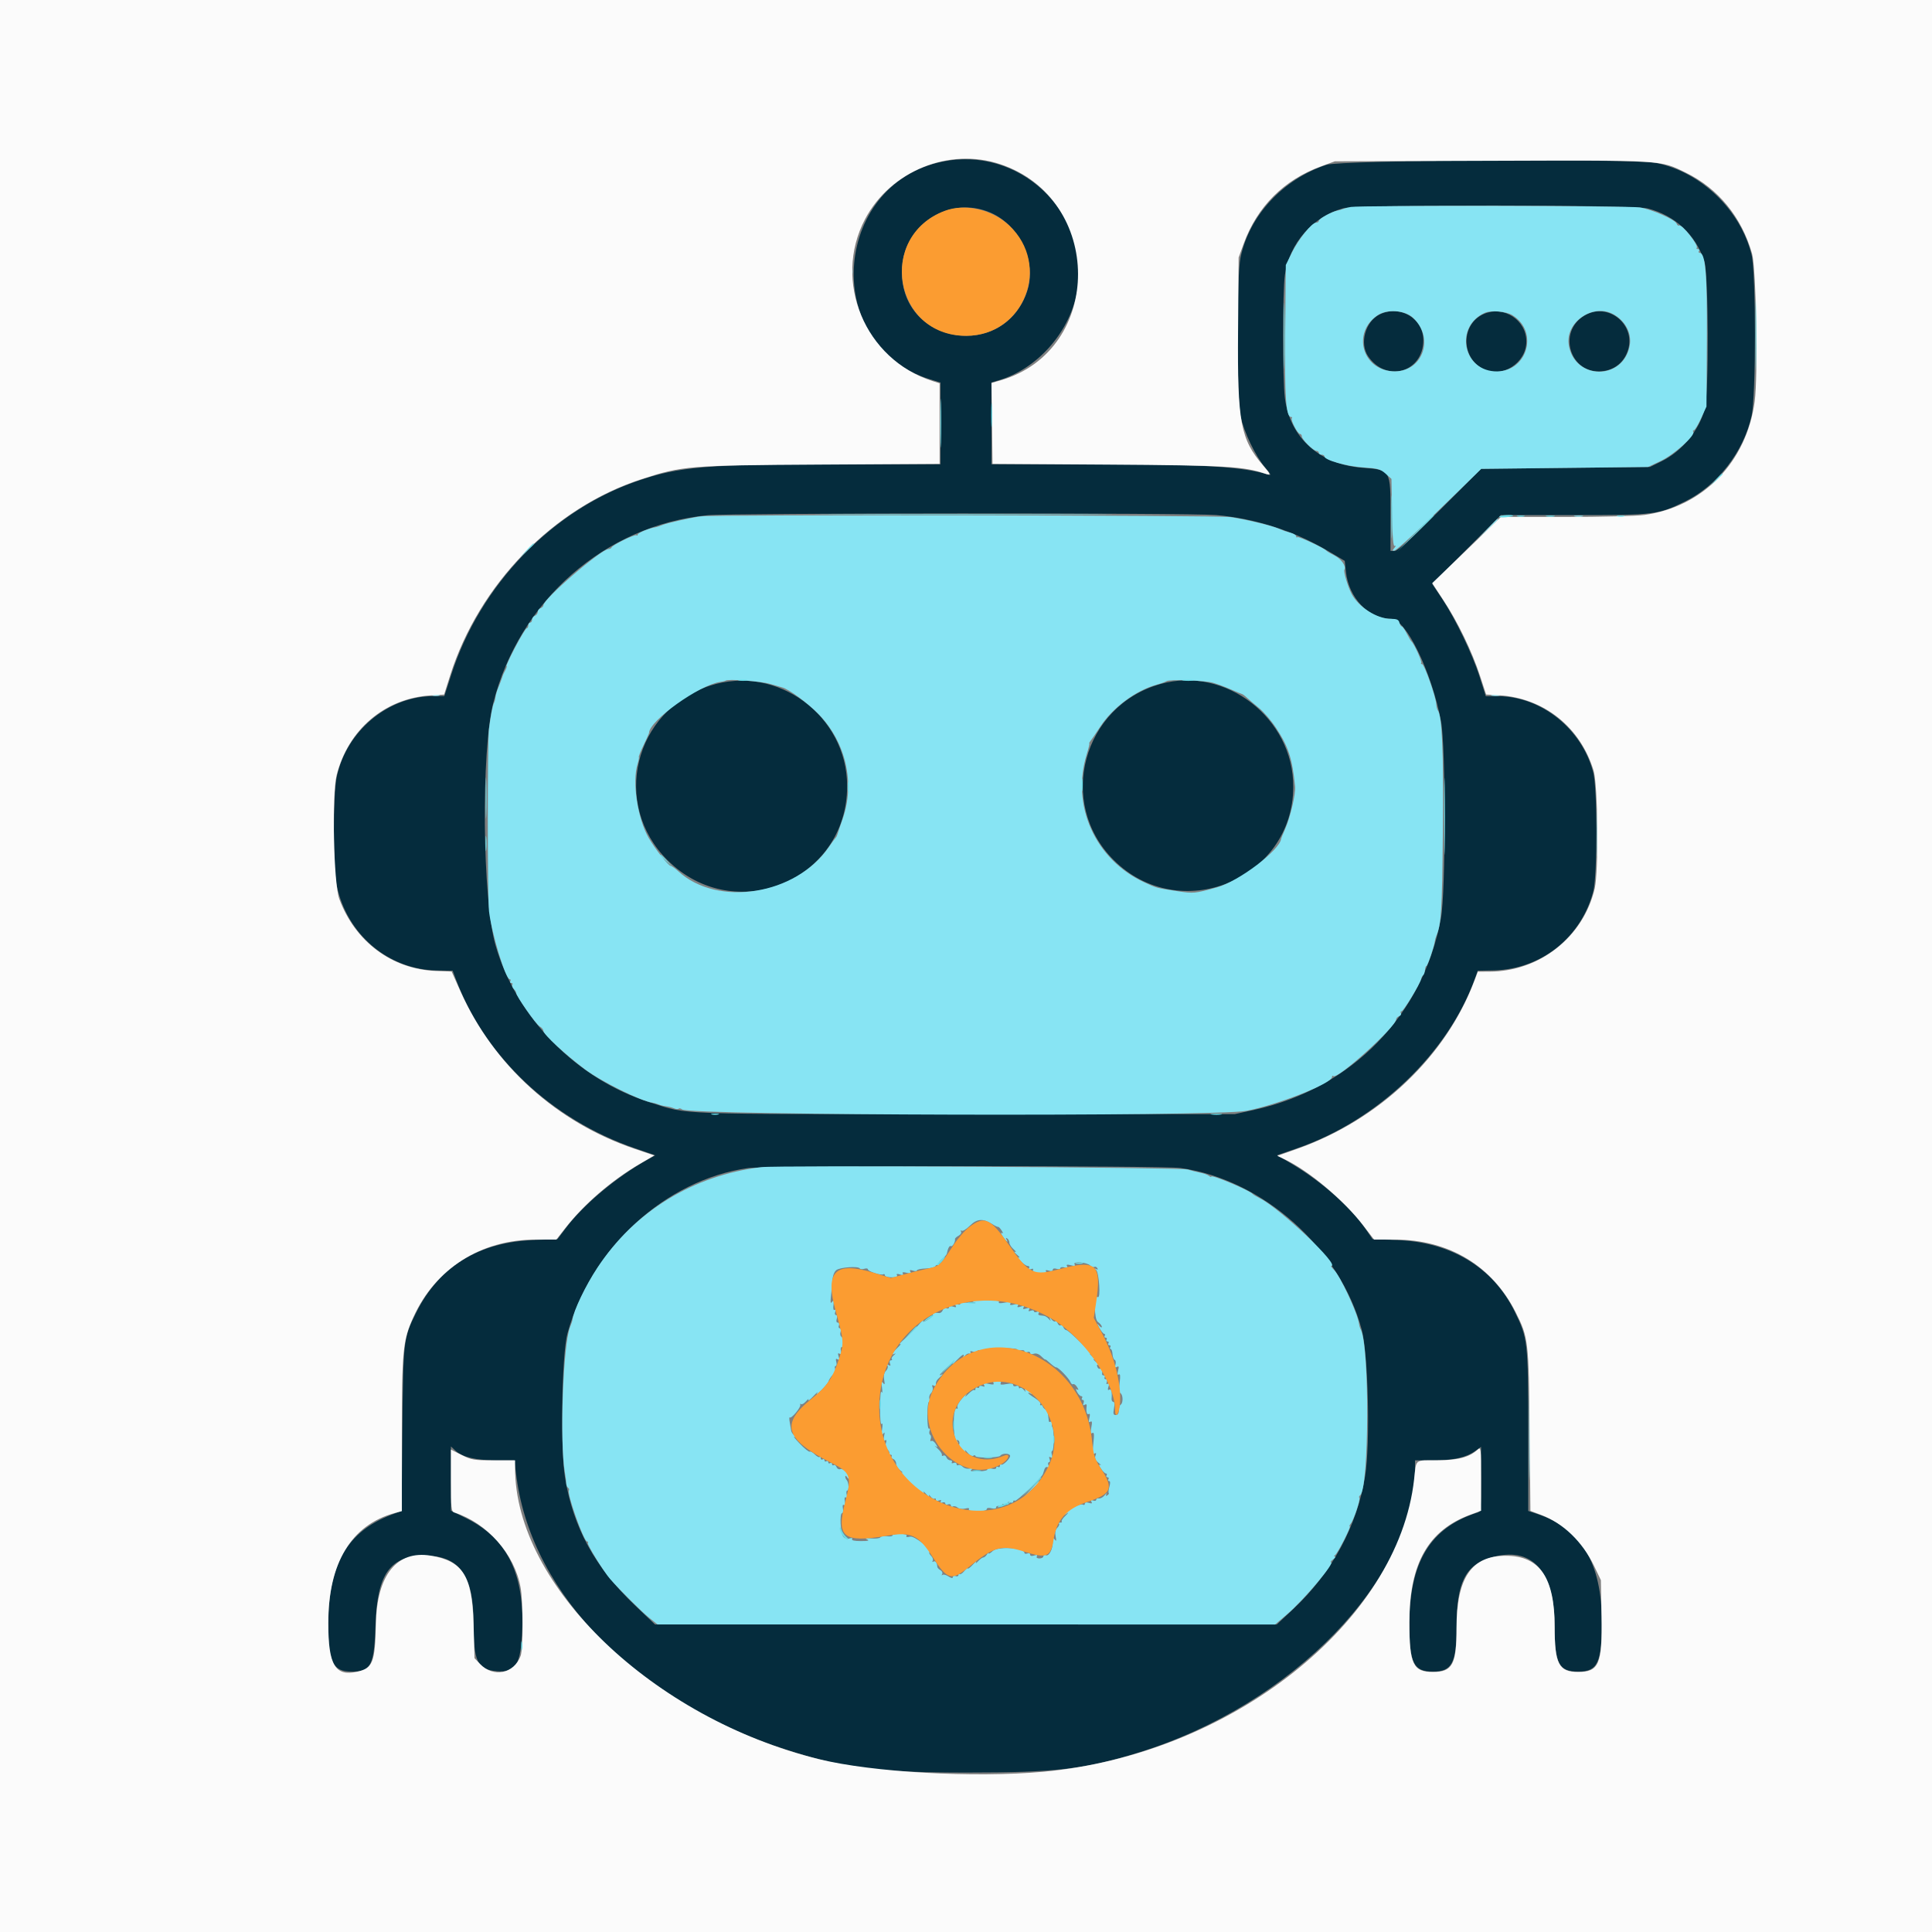 <svg id="svg" version="1.1" xmlns="http://www.w3.org/2000/svg" xmlns:xlink="http://www.w3.org/1999/xlink" width="400" height="400" viewBox="0, 0, 400,400"><rect x="0" y="0" width="400" height="400" fill="#808080" stroke="none"/><g id="svgg"><path id="path0" d="M196.474 33.226 C 172.470 36.762,169.453 71.389,192.527 78.528 L 194.727 79.209 194.727 87.665 L 194.727 96.121 174.023 96.107 C 146.420 96.090,140.473 96.593,131.652 99.690 C 114.109 105.851,99.423 121.181,93.475 139.539 L 91.992 144.117 89.633 144.129 C 80.298 144.176,71.719 151.372,69.714 160.837 C 68.929 164.537,68.939 179.641,69.728 183.398 C 71.856 193.532,80.449 200.780,90.512 200.929 L 93.718 200.977 94.378 202.734 C 100.399 218.779,114.158 231.769,131.462 237.746 L 135.654 239.194 134.198 240.007 C 127.664 243.657,120.861 249.334,117.188 254.203 L 115.430 256.534 110.352 256.742 C 99.086 257.204,90.902 262.267,86.202 271.680 C 83.511 277.070,83.486 277.279,83.307 295.953 L 83.145 312.804 80.999 313.626 C 71.838 317.131,67.969 323.900,67.969 336.420 C 67.969 344.148,68.940 346.094,72.796 346.094 C 76.835 346.094,77.479 344.826,77.754 336.328 C 78.094 325.809,80.824 322.045,88.086 322.086 C 95.098 322.125,98.024 326.173,98.038 335.852 C 98.050 344.091,98.810 345.671,102.927 346.012 C 106.519 346.310,107.636 344.826,108.022 339.242 C 108.906 326.443,105.354 318.718,96.582 314.363 L 93.359 312.763 93.359 306.118 L 93.359 299.473 94.289 300.347 C 95.705 301.676,98.520 302.344,102.713 302.344 L 106.473 302.344 106.968 306.036 C 110.233 330.361,132.098 352.406,162.695 362.222 C 174.869 366.128,181.604 366.984,200.195 366.988 C 218.586 366.993,224.552 366.297,235.738 362.843 C 267.638 352.992,292.969 326.801,292.969 303.668 L 292.969 302.344 296.813 302.344 C 300.964 302.344,303.535 301.768,305.440 300.411 L 306.641 299.556 306.641 306.236 C 306.641 312.253,306.573 312.937,305.957 313.134 C 296.109 316.288,291.797 323.369,291.797 336.385 C 291.797 344.321,292.688 346.094,296.680 346.094 C 300.605 346.094,301.563 344.277,301.563 336.827 C 301.563 327.736,303.378 324.046,308.617 322.490 C 317.055 319.985,321.875 325.119,321.875 336.612 C 321.875 344.441,322.729 346.094,326.776 346.094 C 330.751 346.094,331.641 344.223,331.641 335.863 C 331.641 323.632,327.388 316.476,318.335 313.468 L 316.406 312.828 316.400 296.355 C 316.394 277.740,316.316 277.057,313.574 271.484 C 309.144 262.479,300.494 257.197,289.446 256.751 L 284.166 256.538 282.806 254.549 C 279.723 250.043,273.657 244.654,267.636 241.073 L 264.429 239.166 268.584 237.730 C 285.319 231.950,299.963 217.899,305.464 202.344 L 305.947 200.977 309.214 200.910 C 319.049 200.708,327.382 194.108,329.872 184.550 C 330.729 181.257,330.729 163.285,329.870 159.945 C 327.553 150.926,319.123 144.169,310.156 144.142 L 307.617 144.135 306.321 140.062 C 304.811 135.321,301.286 128.013,298.489 123.828 L 296.532 120.898 303.633 113.770 L 310.734 106.641 325.793 106.641 C 342.728 106.641,343.197 106.584,348.828 103.848 C 355.540 100.586,361.002 93.560,362.660 86.056 C 363.577 81.906,363.569 56.493,362.650 52.759 C 360.377 43.524,352.261 35.672,343.019 33.767 C 338.310 32.796,277.659 33.116,274.609 34.128 C 265.610 37.114,258.655 44.624,256.836 53.320 C 256.014 57.248,256.014 82.205,256.836 86.133 C 257.525 89.425,259.947 94.481,261.960 96.827 C 263.092 98.147,263.246 98.479,262.632 98.284 C 257.316 96.597,248.595 96.087,225.391 96.105 L 205.273 96.121 205.273 87.655 L 205.273 79.188 206.836 78.719 C 214.608 76.390,221.166 69.128,222.895 60.938 C 226.190 45.334,212.407 30.879,196.474 33.226 M341.141 43.162 C 346.816 44.640,351.008 48.541,352.868 54.073 C 353.732 56.643,353.827 81.417,352.985 84.570 C 351.760 89.154,348.225 93.442,343.945 95.534 L 341.602 96.680 324.124 96.875 L 306.646 97.070 298.144 105.566 C 292.127 111.579,289.386 114.062,288.766 114.063 L 287.891 114.063 287.891 106.662 C 287.891 97.151,287.978 97.299,282.072 96.842 C 273.212 96.155,267.084 90.649,266.026 82.422 C 265.532 78.582,265.532 60.320,266.026 56.904 C 266.973 50.355,271.798 44.857,278.125 43.115 C 280.966 42.333,338.121 42.376,341.141 43.162 M205.179 44.077 C 211.126 46.700,214.644 54.253,212.687 60.200 C 207.926 74.674,186.719 71.476,186.719 56.284 C 186.719 46.709,196.492 40.246,205.179 44.077 M285.632 65.103 C 282.662 66.567,281.425 71.109,283.266 73.792 C 287.041 79.293,294.655 77.071,294.688 70.459 C 294.712 65.915,289.836 63.031,285.632 65.103 M307.207 65.003 C 302.481 67.061,302.391 73.968,307.058 76.381 C 310.952 78.395,316.016 75.185,316.016 70.703 C 316.016 66.241,311.329 63.207,307.207 65.003 M328.006 65.357 C 322.352 68.780,325.105 77.493,331.643 76.865 C 334.140 76.625,336.043 75.188,336.926 72.875 C 339.014 67.408,332.996 62.336,328.006 65.357 M251.802 106.641 C 259.927 107.360,267.984 109.952,274.988 114.098 L 278.416 116.128 278.647 118.333 C 279.217 123.788,283.344 128.109,287.997 128.121 C 291.070 128.129,296.396 139.058,298.348 149.361 C 299.333 154.566,299.322 184.740,298.332 190.092 C 294.612 210.201,279.923 225.302,259.740 229.763 L 255.664 230.664 200.000 230.664 C 138.616 230.664,142.758 230.817,134.619 228.254 C 119.439 223.474,106.888 210.704,102.582 195.659 C 99.869 186.179,99.589 155.557,102.125 145.563 C 107.510 124.333,125.294 108.745,146.484 106.679 C 151.310 106.209,246.530 106.174,251.802 106.641 M147.007 141.957 C 131.223 147.070,126.510 166.522,138.241 178.136 C 152.159 191.914,175.391 182.304,175.391 162.767 C 175.391 148.121,160.862 137.469,147.007 141.957 M240.283 141.608 C 224.141 146.130,218.756 166.220,230.523 178.023 C 244.174 191.716,267.698 182.157,267.761 162.891 C 267.808 148.707,253.766 137.832,240.283 141.608 M244.389 241.829 C 261.453 244.202,277.407 258.443,281.937 275.344 C 283.273 280.327,283.709 298.814,282.649 305.507 C 281.003 315.901,275.728 325.672,267.717 333.167 L 264.338 336.328 199.976 336.328 L 135.613 336.328 131.479 332.381 C 123.146 324.426,118.730 316.364,116.984 305.925 C 115.989 299.971,116.319 280.322,117.485 276.099 C 122.384 258.365,137.757 244.281,154.883 241.836 C 158.472 241.324,240.710 241.317,244.389 241.829 " stroke="none" fill="#052c3d" fill-rule="evenodd"></path><path id="path1" d="M279.688 42.846 C 279.150 42.934,278.447 43.113,278.125 43.242 C 277.803 43.371,277.225 43.538,276.840 43.613 C 275.690 43.838,273.047 45.300,273.047 45.711 C 273.047 45.922,272.798 46.094,272.494 46.094 C 271.611 46.094,268.849 49.508,267.475 52.298 L 266.211 54.864 266.082 68.545 C 265.953 82.121,266.237 86.328,267.281 86.328 C 267.516 86.328,267.599 86.438,267.465 86.572 C 267.141 86.895,268.658 89.844,269.149 89.844 C 269.359 89.844,269.531 90.073,269.531 90.353 C 269.531 90.985,271.937 93.359,272.577 93.359 C 272.836 93.359,273.047 93.535,273.047 93.750 C 273.047 93.965,273.311 94.141,273.633 94.141 C 273.955 94.141,274.219 94.304,274.219 94.503 C 274.219 95.258,278.758 96.550,282.192 96.773 C 285.272 96.973,285.812 97.123,286.880 98.076 L 288.086 99.153 288.208 106.225 C 288.301 111.551,288.445 113.228,288.794 113.019 C 289.049 112.866,289.008 113.048,288.703 113.424 C 288.236 113.999,288.235 114.088,288.692 113.987 C 289.271 113.859,293.563 109.883,301.679 101.954 L 306.678 97.070 323.945 96.875 L 341.211 96.680 343.873 95.419 C 346.588 94.133,351.025 90.164,350.570 89.428 C 350.446 89.227,350.507 89.063,350.705 89.063 C 350.903 89.063,351.569 87.964,352.185 86.621 L 353.306 84.180 353.389 70.508 C 353.473 56.779,353.104 52.344,351.879 52.344 C 351.679 52.344,351.625 52.168,351.758 51.953 C 351.891 51.738,351.784 51.563,351.520 51.563 C 351.257 51.563,351.154 51.451,351.291 51.314 C 351.764 50.840,348.207 46.339,347.637 46.691 C 347.478 46.790,347.250 46.615,347.130 46.303 C 346.806 45.461,342.035 43.358,339.509 42.944 C 337.404 42.599,281.734 42.508,279.688 42.846 M176.263 56.250 C 176.263 57.002,176.343 57.310,176.441 56.934 C 176.539 56.558,176.539 55.942,176.441 55.566 C 176.343 55.190,176.263 55.498,176.263 56.250 M292.606 65.838 C 297.173 70.180,294.366 77.297,288.256 76.870 C 281.977 76.432,279.959 68.844,285.177 65.299 C 287.183 63.937,290.889 64.206,292.606 65.838 M313.118 65.254 C 318.818 68.777,316.038 77.359,309.353 76.876 C 302.722 76.396,301.291 67.485,307.409 64.774 C 308.722 64.191,311.820 64.452,313.118 65.254 M333.906 65.002 C 336.437 66.319,337.860 68.943,337.421 71.484 C 336.159 78.786,326.036 78.770,324.801 71.464 C 324.015 66.812,329.670 62.798,333.906 65.002 M145.117 106.904 C 143.154 107.149,138.146 108.274,137.109 108.702 C 136.572 108.924,135.957 109.129,135.742 109.157 C 134.535 109.314,132.031 110.337,132.031 110.674 C 132.031 110.890,131.922 110.959,131.789 110.825 C 131.508 110.545,126.822 112.819,126.628 113.330 C 126.556 113.518,126.276 113.672,126.005 113.672 C 124.481 113.672,112.500 124.011,112.500 125.327 C 112.500 125.531,112.236 125.799,111.914 125.923 C 111.592 126.046,111.328 126.398,111.328 126.704 C 111.328 127.010,111.064 127.361,110.742 127.485 C 110.420 127.609,110.156 127.979,110.156 128.308 C 110.156 128.637,109.980 128.906,109.766 128.906 C 109.551 128.906,109.375 129.170,109.375 129.492 C 109.375 129.814,109.228 130.078,109.048 130.078 C 108.869 130.078,107.803 131.836,106.679 133.984 C 105.555 136.133,104.742 137.891,104.871 137.891 C 105.000 137.891,104.886 138.286,104.617 138.770 C 104.349 139.253,104.101 139.780,104.067 139.941 C 104.032 140.103,103.960 140.322,103.906 140.430 C 103.853 140.537,103.772 140.757,103.727 140.918 C 103.682 141.079,103.426 141.738,103.157 142.383 C 102.889 143.027,102.629 143.914,102.580 144.352 C 102.530 144.791,102.392 145.319,102.273 145.524 C 102.011 145.976,101.564 148.320,101.234 150.977 C 100.907 153.605,100.918 185.958,101.247 188.688 C 101.807 193.340,104.671 202.734,105.529 202.734 C 105.736 202.734,105.797 202.910,105.664 203.125 C 105.531 203.340,105.619 203.516,105.859 203.516 C 106.100 203.516,106.196 203.677,106.074 203.875 C 105.952 204.072,106.086 204.468,106.372 204.754 C 106.658 205.040,106.879 205.402,106.864 205.559 C 106.807 206.137,110.998 212.114,111.737 212.510 C 112.157 212.734,112.500 213.149,112.500 213.431 C 112.500 214.149,117.096 218.400,121.094 221.381 C 124.623 224.012,132.579 227.938,135.156 228.320 C 135.479 228.368,136.023 228.528,136.366 228.675 C 136.709 228.823,137.412 228.993,137.928 229.053 C 138.445 229.113,139.182 229.302,139.568 229.473 C 139.953 229.644,140.376 229.676,140.508 229.544 C 140.640 229.412,140.965 229.483,141.230 229.703 C 142.729 230.948,251.567 231.218,258.031 229.993 C 264.514 228.765,275.781 224.311,275.781 222.978 C 275.781 222.729,275.896 222.641,276.036 222.781 C 276.855 223.600,289.062 212.582,289.063 211.022 C 289.063 210.807,289.337 210.525,289.673 210.396 C 290.009 210.267,290.174 209.985,290.041 209.768 C 289.907 209.552,289.967 209.375,290.174 209.375 C 290.571 209.375,293.998 203.738,294.211 202.734 C 294.280 202.412,294.477 202.045,294.648 201.918 C 294.820 201.791,294.990 201.308,295.025 200.844 C 295.060 200.380,295.194 200.000,295.324 200.000 C 295.563 200.000,296.924 196.006,297.055 194.922 C 297.094 194.600,297.240 194.072,297.380 193.750 C 298.389 191.431,298.565 188.615,298.724 172.266 C 298.885 155.760,298.578 148.296,297.688 147.070 C 297.532 146.855,297.383 146.270,297.357 145.770 C 297.279 144.261,294.889 137.500,294.434 137.500 C 294.201 137.500,294.120 137.391,294.253 137.257 C 294.481 137.029,292.758 133.236,292.234 132.813 C 292.101 132.705,291.657 131.958,291.247 131.152 C 290.837 130.347,290.374 129.688,290.218 129.688 C 290.062 129.688,289.843 129.336,289.731 128.906 C 289.570 128.290,289.198 128.125,287.975 128.125 C 285.085 128.125,281.245 125.680,279.827 122.939 C 279.041 121.420,278.115 118.300,278.341 117.935 C 278.764 117.252,277.706 115.736,276.311 115.025 C 275.483 114.603,274.717 114.148,274.609 114.015 C 274.183 113.484,268.828 110.990,268.601 111.216 C 268.468 111.349,268.359 111.272,268.359 111.045 C 268.359 110.818,267.876 110.495,267.285 110.328 C 265.913 109.940,266.009 109.974,264.735 109.445 C 263.104 108.769,257.978 107.538,254.808 107.062 C 252.186 106.669,148.206 106.518,145.117 106.904 M326.079 106.917 C 326.565 107.010,327.268 107.007,327.641 106.909 C 328.015 106.811,327.617 106.735,326.758 106.739 C 325.898 106.743,325.593 106.823,326.079 106.917 M307.993 109.473 L 306.055 111.523 308.105 109.585 C 310.011 107.784,310.335 107.422,310.044 107.422 C 309.982 107.422,309.059 108.345,307.993 109.473 M159.375 141.586 C 160.557 141.939,161.699 142.267,161.914 142.315 C 163.229 142.606,167.369 145.646,169.547 147.919 C 175.146 153.765,177.055 162.149,174.468 169.531 C 173.903 171.143,173.396 172.637,173.342 172.852 C 173.287 173.066,173.143 173.330,173.021 173.438 C 172.899 173.545,172.256 174.424,171.591 175.391 C 164.785 185.290,148.553 187.890,140.430 180.383 C 139.785 179.788,139.082 179.290,138.867 179.277 C 138.365 179.247,135.588 175.711,134.282 173.438 C 131.993 169.455,130.850 161.871,131.989 158.229 C 132.220 157.491,132.343 156.823,132.264 156.743 C 132.184 156.663,132.627 155.550,133.247 154.269 C 133.867 152.989,134.375 151.858,134.375 151.756 C 134.375 149.240,144.850 141.750,149.164 141.181 C 149.671 141.114,150.150 140.996,150.227 140.919 C 150.621 140.525,157.507 141.027,159.375 141.586 M251.133 141.363 C 252.078 141.636,253.748 142.255,254.844 142.740 C 255.939 143.224,256.968 143.650,257.129 143.685 C 257.290 143.721,257.746 144.058,258.141 144.434 C 258.537 144.810,259.663 145.771,260.642 146.569 C 261.622 147.368,263.208 149.214,264.168 150.671 C 266.763 154.612,267.549 157.020,268.134 162.832 C 268.288 164.362,267.141 169.226,266.039 171.719 C 265.617 172.673,265.262 173.537,265.251 173.640 C 264.998 176.011,256.501 182.452,251.953 183.721 C 247.384 184.995,247.117 185.020,243.750 184.504 C 239.257 183.814,239.552 183.893,236.917 182.677 C 226.743 177.983,221.699 166.759,224.999 156.157 C 225.384 154.919,225.623 153.906,225.530 153.906 C 225.436 153.906,225.543 153.687,225.768 153.418 C 225.992 153.149,226.889 151.836,227.761 150.500 C 230.360 146.516,235.090 142.983,239.453 141.765 C 240.420 141.495,241.338 141.168,241.494 141.038 C 242.006 140.610,249.379 140.858,251.133 141.363 M89.551 144.019 C 89.927 144.118,90.542 144.118,90.918 144.019 C 91.294 143.921,90.986 143.841,90.234 143.841 C 89.482 143.841,89.175 143.921,89.551 144.019 M308.891 144.026 C 309.377 144.120,310.080 144.116,310.454 144.018 C 310.827 143.921,310.430 143.844,309.570 143.849 C 308.711 143.853,308.405 143.933,308.891 144.026 M330.633 172.461 C 330.633 176.758,330.690 178.569,330.760 176.486 C 330.830 174.402,330.830 170.887,330.760 168.673 C 330.691 166.460,330.633 168.164,330.633 172.461 M157.617 241.647 C 143.479 243.350,131.396 250.772,123.657 262.507 C 121.214 266.211,118.719 271.429,118.523 273.242 C 118.500 273.457,118.275 274.135,118.024 274.748 C 116.570 278.291,115.850 298.633,116.957 304.883 C 117.109 305.742,117.234 306.749,117.235 307.121 C 117.236 307.493,117.405 307.901,117.609 308.027 C 117.814 308.154,117.894 308.399,117.787 308.573 C 117.356 309.270,120.858 319.141,121.536 319.141 C 121.748 319.141,121.828 319.292,121.713 319.477 C 121.522 319.786,125.031 325.454,126.315 326.911 C 128.402 329.279,132.907 333.758,134.375 334.924 L 136.133 336.321 200.066 336.324 L 264.000 336.328 266.497 334.196 C 269.987 331.217,276.532 323.438,275.548 323.438 C 275.379 323.438,275.583 323.179,276.000 322.864 C 276.417 322.549,276.582 322.282,276.367 322.272 C 276.145 322.262,276.166 322.130,276.415 321.967 C 276.944 321.620,279.802 316.016,279.449 316.016 C 279.313 316.016,279.399 315.777,279.642 315.485 C 280.258 314.742,281.672 310.523,281.434 310.137 C 281.326 309.963,281.390 309.725,281.577 309.610 C 283.484 308.431,283.590 278.410,281.698 275.195 C 281.571 274.980,281.419 274.453,281.360 274.023 C 281.059 271.846,277.502 264.221,276.163 262.882 C 275.738 262.457,275.488 262.109,275.608 262.109 C 277.578 262.109,265.156 250.293,260.938 248.154 C 260.186 247.773,259.482 247.353,259.375 247.220 C 258.765 246.470,250.781 243.112,250.781 243.606 C 250.781 243.738,250.562 243.665,250.293 243.444 C 250.024 243.223,249.277 242.945,248.633 242.826 C 247.988 242.707,246.758 242.394,245.898 242.131 C 244.442 241.685,161.094 241.228,157.617 241.647 M205.469 253.455 C 206.006 253.799,206.542 254.053,206.661 254.019 C 206.779 253.986,207.099 254.316,207.373 254.754 C 207.720 255.310,207.731 255.464,207.410 255.266 C 207.157 255.110,207.252 255.443,207.622 256.007 C 208.266 256.990,208.935 257.509,208.361 256.580 C 208.188 256.301,208.254 256.235,208.533 256.408 C 208.781 256.561,208.984 256.956,208.984 257.285 C 208.984 257.614,209.380 258.232,209.863 258.659 C 210.347 259.085,210.479 259.318,210.156 259.176 C 209.834 259.033,210.010 259.299,210.547 259.766 C 211.084 260.233,211.260 260.483,210.938 260.322 C 210.615 260.162,210.778 260.498,211.299 261.070 C 211.819 261.642,212.489 262.109,212.786 262.109 C 213.100 262.109,213.209 262.301,213.045 262.566 C 212.853 262.876,212.978 262.941,213.433 262.766 C 213.801 262.625,214.007 262.664,213.890 262.854 C 213.627 263.279,214.581 263.672,215.875 263.672 C 216.483 263.672,216.744 263.511,216.576 263.239 C 216.396 262.948,216.580 262.893,217.139 263.070 C 217.652 263.233,217.969 263.165,217.969 262.891 C 217.969 262.625,218.282 262.547,218.750 262.695 C 219.180 262.832,219.531 262.772,219.531 262.563 C 219.531 262.354,219.910 262.282,220.374 262.403 C 220.965 262.557,221.130 262.484,220.927 262.155 C 220.716 261.814,220.926 261.760,221.705 261.955 C 222.499 262.155,222.696 262.100,222.475 261.742 C 222.067 261.082,225.007 261.321,225.715 262.005 C 226.001 262.281,226.384 262.415,226.567 262.302 C 226.750 262.189,227.026 262.302,227.182 262.554 C 227.369 262.857,227.280 262.915,226.916 262.727 C 226.514 262.518,226.524 262.580,226.953 262.959 C 227.554 263.490,227.905 268.901,227.314 268.537 C 226.497 268.031,226.484 273.114,227.302 273.686 C 227.755 274.004,228.125 274.462,228.125 274.706 C 228.125 274.950,227.849 274.808,227.511 274.391 C 227.074 273.851,227.098 273.997,227.596 274.902 C 227.979 275.601,228.442 276.172,228.623 276.172 C 228.804 276.172,228.844 276.348,228.711 276.563 C 228.578 276.777,228.666 276.953,228.906 276.953 C 229.146 276.953,229.234 277.129,229.102 277.344 C 228.969 277.559,229.057 277.734,229.297 277.734 C 229.537 277.734,229.625 277.910,229.492 278.125 C 229.359 278.340,229.447 278.516,229.688 278.516 C 229.928 278.516,230.016 278.691,229.883 278.906 C 229.750 279.121,229.784 279.297,229.957 279.297 C 230.131 279.297,230.301 279.775,230.335 280.359 C 230.369 280.943,230.570 281.479,230.782 281.550 C 230.994 281.620,231.070 282.049,230.952 282.502 C 230.793 283.110,230.869 283.243,231.245 283.011 C 231.637 282.768,231.693 282.942,231.487 283.764 C 231.305 284.488,231.355 284.747,231.643 284.569 C 231.939 284.386,231.989 284.893,231.810 286.244 C 231.643 287.506,231.705 288.275,231.988 288.450 C 232.528 288.784,232.560 290.494,232.031 290.820 C 231.816 290.953,231.641 291.491,231.641 292.015 C 231.641 292.632,231.418 292.969,231.011 292.969 C 230.503 292.969,230.431 292.705,230.638 291.602 C 230.797 290.756,230.741 290.234,230.491 290.234 C 230.269 290.234,230.113 289.927,230.145 289.551 C 230.262 288.155,230.072 287.458,229.646 287.721 C 229.351 287.903,229.302 287.708,229.492 287.109 C 229.681 286.515,229.632 286.316,229.343 286.495 C 229.075 286.661,229.002 286.533,229.148 286.153 C 229.276 285.819,229.176 285.547,228.925 285.547 C 228.674 285.547,228.578 285.371,228.711 285.156 C 228.844 284.941,228.766 284.766,228.539 284.766 C 228.311 284.766,228.146 284.634,228.171 284.473 C 228.289 283.725,228.092 283.177,227.775 283.373 C 227.583 283.492,227.321 283.317,227.194 282.985 C 227.041 282.587,227.127 282.466,227.446 282.631 C 227.712 282.768,227.490 282.498,226.953 282.031 C 226.416 281.564,226.240 281.301,226.563 281.445 C 226.885 281.590,226.709 281.326,226.172 280.859 C 225.635 280.392,225.459 280.142,225.781 280.303 C 226.104 280.463,225.198 279.424,223.769 277.993 C 222.340 276.562,220.996 275.391,220.783 275.391 C 220.570 275.391,220.291 275.116,220.162 274.780 C 220.033 274.444,219.769 274.267,219.575 274.387 C 219.381 274.507,219.112 274.317,218.977 273.965 C 218.842 273.614,218.621 273.436,218.486 273.571 C 218.352 273.706,217.991 273.511,217.685 273.138 C 217.315 272.686,217.214 272.656,217.383 273.047 C 217.608 273.568,217.579 273.568,217.119 273.047 C 216.834 272.725,216.382 272.443,216.113 272.422 C 214.962 272.330,214.813 272.241,215.080 271.809 C 215.270 271.501,215.150 271.433,214.713 271.601 C 214.355 271.738,214.063 271.686,214.063 271.484 C 214.063 271.283,213.770 271.231,213.412 271.368 C 212.950 271.545,212.852 271.473,213.071 271.118 C 213.302 270.745,213.159 270.689,212.500 270.898 C 211.861 271.101,211.701 271.048,211.914 270.703 C 212.127 270.359,211.967 270.305,211.328 270.508 C 210.677 270.714,210.527 270.660,210.752 270.297 C 210.979 269.930,210.789 269.875,209.986 270.076 C 209.216 270.269,208.998 270.216,209.203 269.883 C 209.413 269.544,209.103 269.495,208.026 269.697 C 207.031 269.884,206.646 269.839,206.821 269.556 C 206.995 269.274,206.034 269.153,203.832 269.180 C 201.435 269.208,200.841 269.309,201.563 269.565 C 202.293 269.824,202.072 269.865,200.684 269.729 C 199.645 269.626,198.828 269.709,198.828 269.917 C 198.828 270.121,198.536 270.176,198.178 270.039 C 197.716 269.861,197.617 269.933,197.836 270.288 C 198.065 270.658,197.930 270.719,197.315 270.523 C 196.833 270.370,196.484 270.430,196.484 270.665 C 196.484 270.887,196.243 270.977,195.949 270.864 C 195.654 270.751,195.305 270.940,195.173 271.285 C 195.041 271.630,194.710 271.883,194.439 271.847 C 193.501 271.724,192.923 271.876,193.120 272.194 C 193.228 272.369,192.773 272.834,192.108 273.227 C 191.252 273.733,190.982 273.782,191.181 273.396 C 191.336 273.097,190.859 273.535,190.120 274.370 C 189.382 275.204,188.095 276.492,187.260 277.230 C 186.425 277.968,186.006 278.443,186.328 278.285 C 186.650 278.127,186.431 278.457,185.840 279.019 C 184.708 280.095,184.432 280.684,185.254 280.268 C 185.522 280.131,185.437 280.270,185.065 280.576 C 184.692 280.882,184.502 281.246,184.641 281.386 C 184.781 281.526,184.696 281.641,184.452 281.641 C 184.199 281.641,184.116 281.920,184.258 282.291 C 184.439 282.763,184.366 282.853,183.990 282.621 C 183.645 282.407,183.566 282.452,183.754 282.755 C 183.908 283.005,183.765 283.478,183.436 283.807 C 183.035 284.209,182.909 284.818,183.053 285.660 C 183.223 286.644,183.175 286.788,182.831 286.328 C 182.492 285.875,182.441 286.095,182.607 287.305 C 182.728 288.188,182.689 288.569,182.517 288.180 C 182.347 287.793,182.209 289.200,182.203 291.392 C 182.197 293.700,182.331 295.097,182.532 294.814 C 182.732 294.532,182.773 294.975,182.632 295.898 C 182.448 297.101,182.494 297.326,182.830 296.875 C 183.174 296.413,183.215 296.524,183.024 297.396 C 182.853 298.176,182.914 298.421,183.229 298.226 C 183.535 298.037,183.598 298.199,183.427 298.738 C 183.277 299.211,183.409 299.759,183.757 300.108 C 184.077 300.427,184.229 300.797,184.096 300.930 C 183.963 301.063,184.070 301.172,184.333 301.172 C 184.596 301.172,184.714 301.329,184.596 301.522 C 184.477 301.714,184.642 301.972,184.963 302.095 C 185.284 302.218,185.547 302.655,185.547 303.065 C 185.547 303.475,185.942 304.104,186.426 304.463 C 186.909 304.821,187.041 304.987,186.719 304.832 C 186.396 304.676,186.836 305.294,187.695 306.205 C 189.484 308.101,191.705 309.826,191.248 308.964 C 191.083 308.653,191.330 308.838,191.797 309.375 C 192.264 309.912,192.530 310.088,192.388 309.766 C 192.217 309.378,192.318 309.409,192.685 309.857 C 192.991 310.230,193.356 310.420,193.496 310.280 C 193.636 310.140,193.750 310.226,193.750 310.470 C 193.750 310.723,194.029 310.806,194.400 310.664 C 194.834 310.497,194.957 310.564,194.770 310.867 C 194.588 311.162,194.701 311.239,195.097 311.087 C 195.430 310.959,195.703 311.043,195.703 311.274 C 195.703 311.505,195.967 311.593,196.289 311.469 C 196.611 311.346,196.875 311.450,196.875 311.700 C 196.875 311.951,197.058 312.042,197.283 311.903 C 197.507 311.765,197.944 311.862,198.254 312.119 C 198.580 312.390,199.245 312.480,199.832 312.333 C 200.491 312.167,200.759 312.221,200.596 312.484 C 200.434 312.745,201.052 312.891,202.321 312.891 C 203.507 312.891,204.297 312.717,204.297 312.458 C 204.297 312.191,204.672 312.119,205.273 312.270 C 205.886 312.423,206.250 312.349,206.250 312.071 C 206.250 311.820,206.589 311.716,207.032 311.832 C 207.524 311.961,207.718 311.883,207.557 311.621 C 207.392 311.354,207.602 311.284,208.143 311.425 C 208.688 311.568,208.894 311.497,208.726 311.225 C 208.561 310.959,208.704 310.896,209.116 311.054 C 209.473 311.191,209.766 311.123,209.766 310.902 C 209.766 310.681,209.925 310.599,210.121 310.720 C 210.446 310.921,215.687 305.936,215.923 305.201 C 215.979 305.026,216.123 304.573,216.244 304.194 C 216.364 303.814,216.655 303.624,216.891 303.769 C 217.167 303.940,217.231 303.802,217.071 303.384 C 216.934 303.027,216.986 302.734,217.188 302.734 C 217.389 302.734,217.441 302.442,217.304 302.084 C 217.127 301.622,217.199 301.523,217.554 301.743 C 217.923 301.971,217.984 301.836,217.789 301.221 C 217.644 300.764,217.676 300.391,217.861 300.391 C 218.245 300.391,218.266 295.871,217.884 295.488 C 217.745 295.349,217.738 294.961,217.867 294.624 C 218.022 294.221,217.946 294.109,217.645 294.295 C 217.393 294.450,217.173 294.435,217.155 294.261 C 216.969 292.458,216.857 292.075,216.436 291.815 C 216.168 291.650,215.920 291.358,215.885 291.167 C 215.849 290.976,215.675 290.869,215.498 290.928 C 215.321 290.987,215.278 290.870,215.403 290.668 C 215.528 290.466,215.014 289.920,214.260 289.455 C 213.507 288.989,212.891 288.524,212.891 288.422 C 212.891 288.319,213.066 288.344,213.281 288.477 C 213.496 288.609,213.672 288.626,213.672 288.513 C 213.672 288.401,213.299 288.109,212.843 287.865 C 212.176 287.508,212.068 287.524,212.287 287.949 C 212.436 288.239,212.308 288.172,212.002 287.799 C 211.696 287.426,211.332 287.236,211.192 287.376 C 211.052 287.516,210.938 287.431,210.938 287.187 C 210.938 286.943,210.674 286.844,210.352 286.968 C 210.029 287.092,209.766 286.990,209.766 286.743 C 209.766 286.437,209.311 286.378,208.342 286.560 C 207.322 286.751,206.996 286.701,207.193 286.382 C 207.372 286.093,207.111 285.938,206.445 285.938 C 205.797 285.938,205.521 286.096,205.690 286.370 C 205.877 286.672,205.575 286.718,204.688 286.523 C 203.708 286.308,203.488 286.359,203.726 286.743 C 203.945 287.098,203.847 287.170,203.384 286.993 C 203.027 286.856,202.734 286.924,202.734 287.145 C 202.734 287.365,202.559 287.437,202.344 287.305 C 202.129 287.172,201.953 287.279,201.953 287.542 C 201.953 287.805,201.850 287.918,201.724 287.792 C 201.598 287.666,201.027 288.041,200.455 288.625 C 199.870 289.221,199.671 289.326,200.000 288.863 C 200.322 288.411,200.009 288.657,199.305 289.411 C 198.600 290.165,198.115 291.020,198.226 291.310 C 198.337 291.600,198.275 291.742,198.087 291.626 C 197.263 291.117,197.245 297.818,198.068 298.577 C 198.440 298.920,198.479 298.896,198.239 298.475 C 198.034 298.115,198.076 298.019,198.360 298.194 C 198.599 298.342,198.708 298.688,198.602 298.963 C 198.496 299.238,198.798 299.804,199.272 300.220 C 199.833 300.712,200.031 300.772,199.838 300.391 C 199.675 300.068,199.884 300.225,200.303 300.740 C 200.726 301.259,201.262 301.553,201.509 301.400 C 201.753 301.249,201.953 301.274,201.953 301.455 C 201.953 301.906,206.770 301.849,207.098 301.395 C 207.478 300.868,208.923 300.838,209.120 301.354 C 209.308 301.842,207.584 303.548,207.245 303.209 C 207.128 303.091,207.031 303.210,207.031 303.474 C 207.031 303.737,206.855 303.844,206.641 303.711 C 206.426 303.578,206.250 303.659,206.250 303.891 C 206.250 304.151,205.855 304.213,205.215 304.052 C 204.572 303.891,204.271 303.938,204.419 304.178 C 204.563 304.411,203.850 304.589,202.622 304.626 C 201.067 304.673,200.725 304.587,201.172 304.263 C 201.640 303.924,201.571 303.880,200.828 304.044 C 200.287 304.164,199.661 304.014,199.331 303.684 C 199.020 303.373,198.604 303.218,198.406 303.340 C 198.208 303.462,198.047 303.357,198.047 303.106 C 198.047 302.855,197.775 302.755,197.441 302.883 C 197.093 303.017,196.936 302.951,197.073 302.730 C 197.204 302.518,197.056 302.344,196.745 302.344 C 196.433 302.344,196.072 302.069,195.943 301.733 C 195.814 301.397,195.527 301.234,195.306 301.371 C 195.084 301.508,194.951 301.436,195.010 301.210 C 195.069 300.985,194.669 300.400,194.122 299.912 C 193.575 299.423,193.383 299.199,193.697 299.414 C 194.189 299.752,194.194 299.689,193.735 298.951 C 193.442 298.482,193.033 298.203,192.824 298.332 C 192.607 298.466,192.550 298.294,192.690 297.928 C 192.825 297.578,192.774 297.191,192.578 297.070 C 192.382 296.949,192.332 296.563,192.466 296.212 C 192.601 295.862,192.549 295.675,192.352 295.797 C 192.145 295.925,191.992 294.788,191.992 293.127 C 191.992 291.536,192.143 290.234,192.327 290.234 C 192.511 290.234,192.556 289.958,192.426 289.619 C 192.296 289.281,192.445 288.749,192.758 288.436 C 193.070 288.124,193.216 287.581,193.081 287.229 C 192.917 286.802,192.987 286.684,193.293 286.873 C 193.544 287.028,193.750 286.969,193.750 286.742 C 193.750 286.007,193.891 285.755,194.706 285.029 C 195.147 284.636,195.288 284.427,195.020 284.564 C 194.179 284.991,194.476 284.586,196.173 282.989 C 197.076 282.140,197.571 281.797,197.273 282.227 C 196.975 282.656,197.281 282.437,197.953 281.738 C 199.207 280.435,199.846 280.092,199.408 280.957 C 199.272 281.226,199.426 281.120,199.750 280.723 C 200.093 280.301,200.538 280.123,200.816 280.295 C 201.135 280.492,201.192 280.426,200.988 280.097 C 200.764 279.734,200.903 279.673,201.514 279.867 C 201.972 280.013,202.344 279.960,202.344 279.750 C 202.344 279.541,202.723 279.469,203.186 279.590 C 203.649 279.711,203.930 279.651,203.811 279.456 C 203.686 279.254,205.154 279.100,207.231 279.097 C 209.346 279.094,210.776 279.243,210.647 279.451 C 210.524 279.650,210.800 279.712,211.267 279.590 C 211.730 279.469,212.109 279.548,212.109 279.766 C 212.109 279.984,212.373 280.061,212.695 279.937 C 213.018 279.813,213.281 279.894,213.281 280.117 C 213.281 280.340,213.622 280.413,214.043 280.280 C 214.534 280.124,215.088 280.322,215.605 280.839 C 216.046 281.280,216.406 281.561,216.406 281.464 C 216.406 281.367,216.865 281.712,217.425 282.231 C 217.985 282.750,218.556 283.142,218.694 283.102 C 219.043 283.001,221.333 285.371,221.628 286.139 C 221.761 286.485,222.011 286.681,222.185 286.573 C 222.358 286.466,222.724 286.737,222.998 287.176 C 223.342 287.727,223.354 287.885,223.037 287.689 C 222.689 287.474,222.685 287.605,223.022 288.234 C 223.265 288.690,223.645 289.063,223.865 289.063 C 224.085 289.063,224.156 289.238,224.023 289.453 C 223.891 289.668,223.963 289.844,224.183 289.844 C 224.404 289.844,224.473 290.136,224.335 290.494 C 224.161 290.947,224.232 291.053,224.569 290.845 C 224.868 290.660,225.025 290.747,224.980 291.074 C 224.823 292.219,225.020 293.002,225.406 292.764 C 225.672 292.599,225.720 292.881,225.545 293.580 C 225.348 294.364,225.402 294.570,225.749 294.356 C 226.104 294.137,226.153 294.429,225.947 295.526 C 225.739 296.635,225.789 296.916,226.154 296.691 C 226.525 296.462,226.573 296.949,226.367 298.828 C 226.157 300.739,226.206 301.197,226.593 300.958 C 226.952 300.736,227.010 300.852,226.805 301.385 C 226.607 301.900,226.789 302.333,227.422 302.850 C 227.916 303.253,228.082 303.459,227.792 303.306 C 227.431 303.117,227.476 303.355,227.934 304.053 C 228.303 304.617,228.771 305.078,228.974 305.078 C 229.177 305.078,229.234 305.254,229.102 305.469 C 228.969 305.684,229.057 305.859,229.297 305.859 C 229.537 305.859,229.625 306.035,229.492 306.250 C 229.359 306.465,229.425 306.641,229.637 306.641 C 229.879 306.641,229.901 307.069,229.696 307.783 C 229.516 308.411,229.452 309.009,229.554 309.111 C 229.656 309.213,229.525 309.429,229.263 309.592 C 228.938 309.792,228.877 309.711,229.070 309.338 C 229.227 309.036,229.068 309.141,228.718 309.570 C 228.368 310.000,227.828 310.300,227.517 310.237 C 227.207 310.174,226.953 310.300,226.953 310.517 C 226.953 310.735,226.661 310.801,226.303 310.664 C 225.841 310.486,225.742 310.558,225.961 310.913 C 226.190 311.283,226.055 311.344,225.440 311.148 C 224.928 310.986,224.609 311.054,224.609 311.325 C 224.609 311.567,224.436 311.657,224.223 311.526 C 223.730 311.221,221.287 312.370,220.623 313.220 C 220.166 313.805,220.192 313.816,220.898 313.330 C 221.328 313.035,221.208 313.236,220.630 313.778 C 220.053 314.320,219.687 314.869,219.817 314.999 C 219.946 315.128,219.818 315.234,219.531 315.234 C 219.245 315.234,219.119 315.343,219.252 315.476 C 219.385 315.609,219.230 315.982,218.906 316.306 C 218.507 316.705,218.395 317.286,218.558 318.115 C 218.737 319.029,218.695 319.189,218.389 318.750 C 218.061 318.279,217.980 318.371,217.975 319.220 C 217.966 320.735,217.194 322.244,216.553 321.998 C 216.257 321.884,216.016 321.986,216.016 322.224 C 216.016 322.462,215.654 322.656,215.211 322.656 C 214.723 322.656,214.512 322.487,214.674 322.224 C 214.854 321.933,214.670 321.877,214.111 322.055 C 213.587 322.221,213.281 322.150,213.281 321.860 C 213.281 321.607,213.018 321.502,212.695 321.626 C 212.373 321.749,212.109 321.703,212.109 321.523 C 212.109 320.435,206.618 320.106,205.521 321.129 C 205.063 321.556,204.685 321.767,204.682 321.597 C 204.678 321.428,204.509 321.553,204.305 321.875 C 204.101 322.197,203.772 322.461,203.574 322.461 C 203.375 322.461,202.886 322.821,202.485 323.261 C 202.085 323.700,201.912 323.788,202.100 323.456 C 202.287 323.124,201.980 323.345,201.416 323.948 C 200.852 324.550,200.385 324.902,200.378 324.729 C 200.370 324.556,200.041 324.802,199.645 325.276 C 199.249 325.751,198.815 326.029,198.681 325.895 C 198.547 325.761,198.438 325.851,198.438 326.095 C 198.438 326.338,198.174 326.437,197.852 326.313 C 197.529 326.189,197.266 326.287,197.266 326.530 C 197.266 326.814,196.941 326.758,196.356 326.375 C 195.855 326.047,195.299 325.911,195.121 326.073 C 194.943 326.235,194.916 326.158,195.063 325.903 C 195.209 325.648,195.046 325.280,194.700 325.087 C 194.354 324.893,194.064 324.574,194.056 324.379 C 194.023 323.578,193.643 323.067,193.258 323.305 C 193.030 323.446,192.963 323.372,193.107 323.139 C 193.250 322.908,193.110 322.462,192.796 322.148 C 192.482 321.834,192.312 321.490,192.418 321.384 C 192.964 320.838,189.331 317.915,188.398 318.149 C 187.779 318.304,187.524 318.246,187.686 317.984 C 187.844 317.729,187.349 317.578,186.351 317.578 C 185.479 317.578,184.766 317.723,184.766 317.901 C 184.766 318.079,184.259 318.150,183.640 318.059 C 183.021 317.968,182.406 318.070,182.273 318.285 C 182.140 318.500,181.284 318.602,180.371 318.511 C 179.153 318.391,178.919 318.442,179.492 318.705 C 180.083 318.976,179.774 319.063,178.223 319.064 C 176.940 319.065,176.263 318.918,176.416 318.671 C 176.566 318.428,176.361 318.371,175.885 318.522 C 175.403 318.675,174.914 318.531,174.589 318.139 C 174.007 317.439,173.804 313.281,174.351 313.281 C 174.543 313.281,174.617 312.847,174.516 312.317 C 174.404 311.733,174.486 311.447,174.722 311.593 C 174.962 311.741,175.037 311.438,174.918 310.812 C 174.797 310.178,174.873 309.882,175.118 310.034 C 175.360 310.184,175.428 309.952,175.293 309.436 C 175.172 308.973,175.238 308.594,175.441 308.594 C 175.846 308.594,175.713 306.833,175.275 306.395 C 175.124 306.244,175.003 305.929,175.006 305.697 C 175.009 305.464,175.182 305.537,175.391 305.859 C 175.599 306.182,175.772 306.265,175.775 306.044 C 175.787 305.237,174.579 303.942,174.016 304.158 C 173.696 304.281,173.339 304.103,173.205 303.754 C 173.073 303.410,172.808 303.227,172.615 303.346 C 172.423 303.464,172.266 303.365,172.266 303.125 C 172.266 302.885,172.090 302.797,171.875 302.930 C 171.660 303.062,171.484 302.975,171.484 302.734 C 171.484 302.494,171.309 302.406,171.094 302.539 C 170.879 302.672,170.703 302.584,170.703 302.344 C 170.703 302.104,170.527 302.016,170.313 302.148 C 170.098 302.281,169.922 302.174,169.922 301.911 C 169.922 301.648,169.819 301.535,169.694 301.660 C 169.569 301.785,169.123 301.545,168.703 301.125 C 168.284 300.705,167.807 300.444,167.644 300.545 C 167.481 300.646,166.565 299.910,165.608 298.911 C 164.650 297.911,164.139 297.264,164.472 297.472 C 165.017 297.815,165.017 297.793,164.472 297.252 C 164.139 296.922,163.846 296.483,163.821 296.275 C 163.795 296.068,163.661 295.296,163.524 294.560 C 163.386 293.823,163.382 293.330,163.516 293.464 C 163.842 293.790,165.855 291.358,165.690 290.839 C 165.618 290.614,165.684 290.554,165.836 290.706 C 165.988 290.858,166.456 290.594,166.875 290.120 C 167.295 289.646,167.519 289.521,167.374 289.844 C 167.228 290.166,167.698 289.805,168.418 289.042 C 169.138 288.279,169.470 288.016,169.156 288.456 C 168.842 288.897,169.227 288.630,170.012 287.863 C 170.796 287.096,171.492 286.231,171.559 285.942 C 171.625 285.653,172.001 285.081,172.393 284.670 C 172.786 284.260,173.011 283.674,172.894 283.368 C 172.777 283.063,172.835 282.813,173.023 282.813 C 173.211 282.813,173.265 282.433,173.144 281.970 C 172.984 281.357,173.058 281.211,173.418 281.433 C 173.786 281.661,173.841 281.514,173.633 280.859 C 173.425 280.205,173.480 280.058,173.848 280.286 C 174.208 280.508,174.282 280.362,174.122 279.749 C 174.000 279.285,174.061 278.906,174.255 278.906 C 174.747 278.906,174.702 277.056,174.203 276.748 C 173.979 276.610,173.903 276.160,174.034 275.748 C 174.165 275.337,174.089 275.000,173.867 275.000 C 173.644 275.000,173.563 274.736,173.687 274.414 C 173.811 274.092,173.705 273.828,173.453 273.828 C 173.172 273.828,173.090 273.525,173.242 273.047 C 173.381 272.609,173.312 272.266,173.085 272.266 C 172.863 272.266,172.793 271.973,172.930 271.616 C 173.077 271.233,173.021 271.064,172.793 271.204 C 172.559 271.349,172.467 270.952,172.559 270.194 C 172.680 269.207,172.621 269.068,172.277 269.531 C 171.944 269.980,171.891 269.706,172.048 268.359 C 172.161 267.393,172.300 265.898,172.357 265.039 C 172.421 264.076,172.734 263.273,173.171 262.947 C 173.953 262.365,177.683 262.100,177.995 262.605 C 178.102 262.780,178.528 262.816,178.939 262.685 C 179.351 262.554,179.688 262.605,179.688 262.799 C 179.688 263.227,182.421 264.109,182.877 263.827 C 183.056 263.716,183.203 263.812,183.203 264.039 C 183.203 264.267,183.829 264.453,184.593 264.453 C 185.510 264.453,185.893 264.306,185.716 264.021 C 185.534 263.726,185.729 263.677,186.328 263.867 C 186.943 264.062,187.124 264.011,186.930 263.698 C 186.734 263.381,186.965 263.328,187.721 263.518 C 188.523 263.719,188.713 263.664,188.486 263.296 C 188.264 262.938,188.406 262.877,189.014 263.070 C 189.470 263.215,189.844 263.190,189.844 263.015 C 189.844 262.839,190.675 262.663,191.690 262.624 C 192.706 262.585,193.600 262.364,193.677 262.133 C 193.754 261.903,194.005 261.830,194.234 261.972 C 194.470 262.118,194.539 262.047,194.393 261.810 C 194.250 261.580,194.542 261.069,195.042 260.676 C 195.542 260.283,195.985 259.785,196.027 259.570 C 196.247 258.441,196.576 257.823,196.862 258.000 C 197.180 258.197,197.834 257.098,197.722 256.555 C 197.690 256.400,198.019 256.083,198.452 255.851 C 198.886 255.619,199.121 255.235,198.974 254.998 C 198.825 254.757,198.884 254.676,199.109 254.815 C 199.330 254.952,200.104 254.471,200.830 253.747 C 202.276 252.303,203.545 252.223,205.469 253.455 M316.584 297.070 C 316.584 305.449,316.636 308.821,316.699 304.564 C 316.762 300.307,316.762 293.451,316.699 289.330 C 316.635 285.208,316.584 288.691,316.584 297.070 M213.458 308.301 L 211.914 309.961 213.574 308.417 C 214.487 307.568,215.234 306.820,215.234 306.757 C 215.234 306.461,214.894 306.757,213.458 308.301 " stroke="none" fill="#87e4f3" fill-rule="evenodd"></path><path id="path2" d="M0.000 200.000 L 0.000 400.000 200.000 400.000 L 400.000 400.000 400.000 200.000 L 400.000 0.000 200.000 0.000 L 0.000 0.000 0.000 200.000 M207.106 34.005 C 228.496 41.172,228.581 72.459,207.227 78.722 L 205.273 79.295 205.386 87.668 L 205.498 96.040 229.409 96.194 C 253.642 96.350,257.480 96.567,261.816 98.034 C 263.211 98.505,263.173 98.304,261.495 96.351 C 256.839 90.933,256.181 87.399,256.327 68.600 L 256.445 53.320 257.492 50.455 C 260.298 42.773,265.820 37.251,273.502 34.445 L 276.367 33.398 308.682 33.290 C 344.546 33.170,343.618 33.113,349.013 35.742 C 355.728 39.014,360.591 44.962,362.746 52.539 C 363.600 55.545,364.000 77.776,363.294 83.078 C 361.622 95.643,352.623 104.920,340.465 106.611 C 338.791 106.844,331.489 107.031,324.092 107.031 L 310.742 107.031 303.631 113.884 L 296.521 120.736 298.885 124.333 C 301.833 128.817,304.776 134.913,306.422 139.942 L 307.682 143.793 310.307 143.945 C 319.605 144.484,327.198 150.527,329.938 159.570 C 330.838 162.543,331.002 180.400,330.161 183.974 C 327.798 194.023,318.775 201.135,308.354 201.165 L 305.966 201.172 305.269 203.027 C 299.364 218.752,285.493 231.895,268.484 237.880 L 264.441 239.303 265.912 239.999 C 271.000 242.407,278.238 248.487,282.244 253.717 L 284.483 256.641 288.824 256.646 C 299.994 256.661,308.984 262.092,313.834 271.756 C 316.428 276.924,316.512 277.643,316.693 296.155 L 316.855 312.817 319.074 313.647 C 323.640 315.355,327.635 319.206,330.040 324.219 L 331.445 327.148 331.579 334.695 C 331.753 344.477,331.046 346.159,326.758 346.159 C 322.730 346.159,321.876 344.520,321.873 336.791 C 321.869 326.589,318.774 322.103,311.741 322.106 C 304.652 322.110,301.564 326.653,301.561 337.083 C 301.559 344.590,300.715 346.159,296.680 346.159 C 292.560 346.159,291.797 344.545,291.797 335.832 C 291.797 323.724,295.710 316.823,304.395 313.615 L 306.641 312.786 306.641 306.137 C 306.641 299.804,306.608 299.518,305.950 300.113 C 304.179 301.716,301.877 302.326,297.566 302.335 C 292.816 302.345,293.249 301.991,292.779 306.250 C 289.506 335.890,254.810 363.267,216.016 366.819 C 201.740 368.126,180.638 366.942,169.531 364.211 C 135.265 355.784,106.641 328.352,106.641 303.943 L 106.641 302.344 102.203 302.344 C 98.104 302.344,97.599 302.259,95.563 301.232 L 93.359 300.121 93.359 306.518 C 93.359 312.266,93.429 312.938,94.043 313.137 C 100.911 315.363,106.518 321.708,107.783 328.685 C 108.325 331.675,108.327 341.418,107.786 342.846 C 106.389 346.534,102.140 347.376,99.392 344.509 L 98.242 343.310 98.047 336.206 C 97.774 326.284,95.822 323.176,89.175 322.082 C 82.184 320.931,78.038 326.064,77.826 336.133 C 77.657 344.174,77.190 345.380,73.963 346.107 C 69.393 347.138,67.969 344.745,67.969 336.039 C 67.969 323.593,72.741 315.697,81.738 313.258 L 83.203 312.861 83.203 297.039 C 83.203 279.618,83.409 277.503,85.572 272.734 C 90.167 262.599,99.573 256.641,110.977 256.641 L 115.189 256.641 116.936 254.395 C 120.860 249.352,126.581 244.406,132.474 240.963 L 135.456 239.221 131.497 237.884 C 115.294 232.413,102.184 220.581,95.337 205.249 L 93.508 201.154 90.173 201.019 C 81.138 200.655,73.508 194.943,70.243 186.102 C 69.068 182.919,68.679 164.543,69.700 160.489 C 72.081 151.040,79.701 144.575,89.156 143.979 L 91.948 143.803 93.192 139.872 C 99.168 120.978,114.602 105.125,132.761 99.228 C 141.341 96.442,142.423 96.353,169.824 96.189 L 194.531 96.042 194.531 87.700 L 194.531 79.357 193.066 78.889 C 179.078 74.417,172.332 58.214,179.107 45.361 C 184.360 35.396,196.527 30.461,207.106 34.005 " stroke="none" fill="#fbfbfb" fill-rule="evenodd"></path><path id="path3" d="M195.624 43.645 C 181.547 48.939,185.036 69.531,200.010 69.531 C 212.045 69.531,217.752 54.918,208.937 46.673 C 205.381 43.347,199.796 42.076,195.624 43.645 M200.714 254.013 C 199.784 254.716,198.284 256.430,197.380 257.822 C 194.654 262.017,194.537 262.122,191.992 262.671 C 190.703 262.949,188.478 263.497,187.047 263.887 L 184.445 264.598 180.992 263.544 C 172.867 261.064,170.732 263.193,173.030 271.484 C 174.735 277.633,174.763 278.030,173.733 281.250 C 172.459 285.232,171.207 287.065,168.021 289.607 C 161.499 294.810,162.506 298.046,172.153 302.880 C 176.126 304.871,176.393 305.624,175.000 310.938 C 173.074 318.284,174.555 319.493,183.606 317.967 C 188.710 317.106,190.128 317.771,193.143 322.446 C 196.155 327.114,197.027 327.349,200.573 324.447 C 205.818 320.156,207.357 319.740,212.228 321.296 C 216.676 322.716,217.583 322.328,218.127 318.772 C 218.755 314.670,220.796 312.378,225.077 310.968 C 230.119 309.308,230.615 308.194,228.068 304.260 C 226.612 302.012,226.412 301.404,226.096 298.273 C 224.169 279.170,201.675 271.777,193.319 287.500 C 188.497 296.574,198.699 308.005,207.291 303.155 C 208.867 302.266,209.351 300.765,207.860 301.394 C 198.215 305.456,192.714 292.320,201.966 287.323 C 211.402 282.227,221.953 293.593,217.067 303.591 C 208.543 321.032,182.008 311.814,182.036 291.422 C 182.061 273.202,201.325 263.351,217.864 273.100 C 224.430 276.970,230.859 286.255,230.859 291.868 C 230.859 293.565,231.522 293.170,231.798 291.309 C 232.380 287.375,230.923 281.186,228.235 276.175 L 226.456 272.858 226.903 269.925 C 228.148 261.742,227.089 260.721,219.454 262.735 C 213.903 264.199,213.128 263.827,208.794 257.610 C 205.039 252.224,203.805 251.675,200.714 254.013 " stroke="none" fill="#fb9c31" fill-rule="evenodd"></path><path id="path4" d="M363.454 69.336 C 363.454 75.781,363.508 78.473,363.573 75.317 C 363.639 72.161,363.639 66.888,363.574 63.598 C 363.508 60.309,363.454 62.891,363.454 69.336 M265.797 69.531 C 265.797 75.654,265.851 78.159,265.917 75.098 C 265.983 72.036,265.983 67.026,265.917 63.965 C 265.851 60.903,265.797 63.408,265.797 69.531 M194.697 87.695 C 194.697 92.207,194.754 93.999,194.823 91.678 C 194.892 89.357,194.892 85.665,194.822 83.475 C 194.753 81.284,194.696 83.184,194.697 87.695 M205.223 85.938 C 205.223 88.193,205.287 89.116,205.366 87.988 C 205.445 86.860,205.445 85.015,205.366 83.887 C 205.287 82.759,205.223 83.682,205.223 85.938 M355.249 99.316 L 354.102 100.586 355.371 99.439 C 356.069 98.808,356.641 98.236,356.641 98.169 C 356.641 97.867,356.318 98.133,355.249 99.316 M288.053 107.031 C 288.053 111.006,288.111 112.632,288.182 110.645 C 288.253 108.657,288.253 105.405,288.182 103.418 C 288.111 101.431,288.053 103.057,288.053 107.031 M174.542 106.543 C 188.362 106.600,210.862 106.600,224.542 106.543 C 238.222 106.486,226.914 106.439,199.414 106.439 C 171.914 106.439,160.722 106.486,174.542 106.543 M292.961 110.449 L 289.258 114.258 293.066 110.555 C 295.161 108.518,296.875 106.804,296.875 106.746 C 296.875 106.463,296.401 106.912,292.961 110.449 M310.407 106.941 C 310.305 107.106,310.910 107.175,311.752 107.095 C 312.593 107.015,313.281 106.880,313.281 106.795 C 313.281 106.504,310.593 106.640,310.407 106.941 M314.160 106.910 C 314.536 107.008,315.151 107.008,315.527 106.910 C 315.903 106.812,315.596 106.731,314.844 106.731 C 314.092 106.731,313.784 106.812,314.160 106.910 M320.219 106.917 C 320.705 107.010,321.408 107.007,321.782 106.909 C 322.155 106.811,321.758 106.735,320.898 106.739 C 320.039 106.743,319.733 106.823,320.219 106.917 M334.863 106.910 C 335.239 107.008,335.854 107.008,336.230 106.910 C 336.606 106.812,336.299 106.731,335.547 106.731 C 334.795 106.731,334.487 106.812,334.863 106.910 M108.963 113.965 L 107.617 115.430 109.082 114.084 C 109.888 113.343,110.547 112.684,110.547 112.619 C 110.547 112.320,110.216 112.601,108.963 113.965 M153.032 140.901 C 153.518 140.995,154.221 140.991,154.594 140.893 C 154.968 140.796,154.570 140.719,153.711 140.724 C 152.852 140.728,152.546 140.808,153.032 140.901 M245.025 140.905 C 245.619 140.995,246.498 140.993,246.978 140.900 C 247.458 140.807,246.973 140.734,245.898 140.737 C 244.824 140.740,244.431 140.816,245.025 140.905 M299.003 168.945 C 299.003 176.035,299.056 178.991,299.120 175.513 C 299.185 172.036,299.185 166.235,299.121 162.622 C 299.056 159.010,299.003 161.855,299.003 168.945 M100.551 165.234 C 100.551 168.994,100.610 170.532,100.681 168.652 C 100.753 166.772,100.753 163.696,100.681 161.816 C 100.610 159.937,100.551 161.475,100.551 165.234 M223.945 162.500 C 223.945 163.682,224.018 164.165,224.108 163.574 C 224.197 162.983,224.197 162.017,224.108 161.426 C 224.018 160.835,223.945 161.318,223.945 162.500 M175.497 162.891 C 175.497 163.857,175.573 164.253,175.666 163.770 C 175.759 163.286,175.759 162.495,175.666 162.012 C 175.573 161.528,175.497 161.924,175.497 162.891 M100.516 174.609 C 100.516 176.006,100.587 176.577,100.673 175.879 C 100.760 175.181,100.760 174.038,100.673 173.340 C 100.587 172.642,100.516 173.213,100.516 174.609 M136.719 177.075 C 136.719 177.143,137.290 177.714,137.988 178.345 L 139.258 179.492 138.111 178.223 C 137.041 177.039,136.719 176.774,136.719 177.075 M147.363 230.738 C 147.739 230.836,148.354 230.836,148.730 230.738 C 149.106 230.640,148.799 230.559,148.047 230.559 C 147.295 230.559,146.987 230.640,147.363 230.738 M250.884 230.749 C 251.478 230.839,252.357 230.836,252.837 230.744 C 253.318 230.651,252.832 230.578,251.758 230.580 C 250.684 230.583,250.291 230.659,250.884 230.749 M194.511 261.155 C 193.995 261.704,193.836 262.052,194.158 261.928 C 194.667 261.733,195.931 260.156,195.579 260.156 C 195.507 260.156,195.027 260.605,194.511 261.155 M222.754 261.597 C 223.130 261.696,223.745 261.696,224.121 261.597 C 224.497 261.499,224.189 261.419,223.438 261.419 C 222.686 261.419,222.378 261.499,222.754 261.597 M200.488 269.801 C 200.864 269.899,201.479 269.899,201.855 269.801 C 202.231 269.702,201.924 269.622,201.172 269.622 C 200.420 269.622,200.112 269.702,200.488 269.801 M191.797 273.082 C 191.148 273.612,191.083 273.745,191.602 273.477 C 192.876 272.818,193.582 272.277,193.164 272.280 C 192.949 272.282,192.334 272.642,191.797 273.082 M188.452 275.879 L 187.305 277.148 188.574 276.001 C 189.758 274.932,190.023 274.609,189.722 274.609 C 189.654 274.609,189.083 275.181,188.452 275.879 M195.880 283.301 L 194.336 284.961 195.996 283.417 C 197.540 281.981,197.836 281.641,197.540 281.641 C 197.476 281.641,196.729 282.388,195.880 283.301 M182.130 290.820 C 182.134 291.680,182.214 291.985,182.308 291.499 C 182.401 291.013,182.397 290.310,182.300 289.937 C 182.202 289.563,182.125 289.961,182.130 290.820 M197.364 295.117 C 197.368 295.977,197.448 296.282,197.542 295.796 C 197.635 295.310,197.632 294.607,197.534 294.234 C 197.436 293.860,197.360 294.258,197.364 295.117 M218.059 298.047 C 218.059 298.799,218.140 299.106,218.238 298.730 C 218.336 298.354,218.336 297.739,218.238 297.363 C 218.140 296.987,218.059 297.295,218.059 298.047 M203.813 301.839 C 204.299 301.932,205.002 301.929,205.376 301.831 C 205.749 301.733,205.352 301.657,204.492 301.661 C 203.633 301.665,203.327 301.745,203.813 301.839 M201.469 304.573 C 201.955 304.667,202.658 304.663,203.032 304.565 C 203.405 304.467,203.008 304.391,202.148 304.395 C 201.289 304.400,200.983 304.480,201.469 304.573 M213.462 307.910 L 211.523 309.961 213.574 308.022 C 215.480 306.221,215.804 305.859,215.513 305.859 C 215.451 305.859,214.528 306.782,213.462 307.910 M207.422 311.523 C 206.670 311.813,206.318 312.055,206.641 312.062 C 206.963 312.069,207.754 311.833,208.398 311.538 C 209.907 310.847,209.205 310.837,207.422 311.523 M173.853 316.417 C 173.821 317.189,174.915 318.750,175.487 318.750 C 175.731 318.750,175.640 318.530,175.285 318.262 C 174.930 317.993,174.468 317.334,174.258 316.797 C 174.049 316.260,173.867 316.089,173.853 316.417 M107.911 340.820 C 107.915 341.680,107.995 341.985,108.089 341.499 C 108.182 341.013,108.179 340.310,108.081 339.937 C 107.983 339.563,107.907 339.961,107.911 340.820 " stroke="none" fill="#69dce7" fill-rule="evenodd"></path></g></svg>